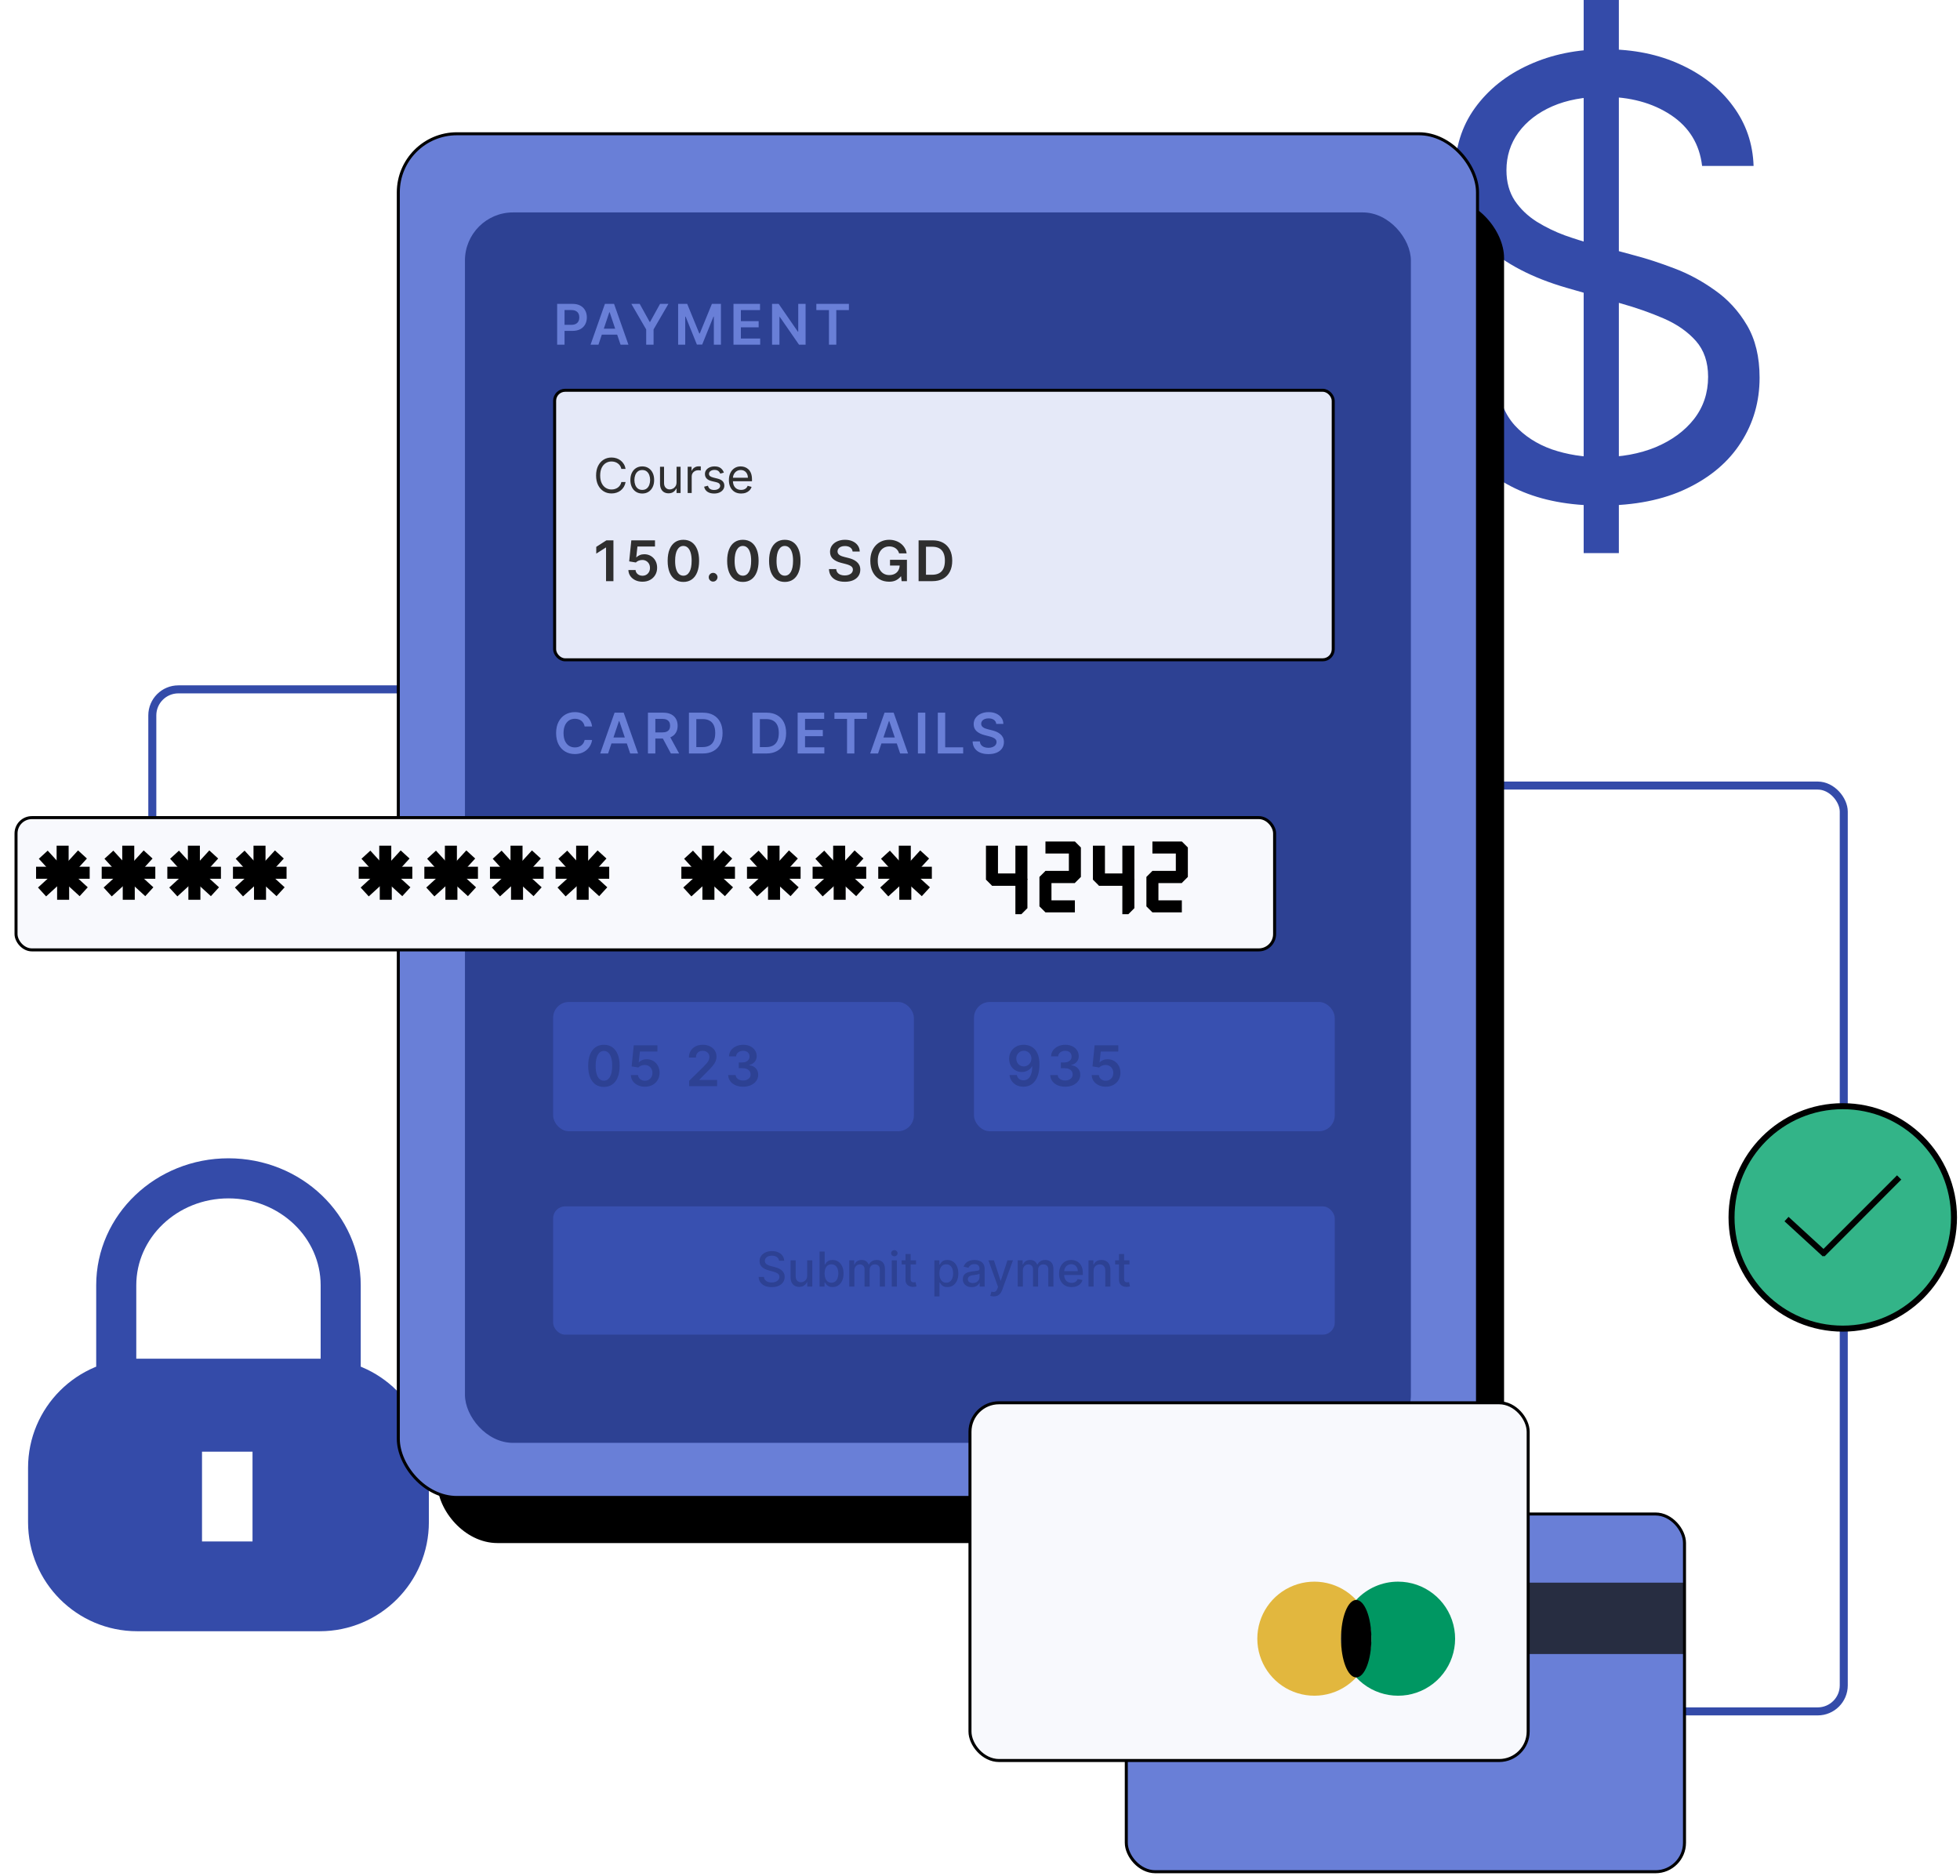 <svg width="489" height="468" viewBox="0 0 489 468" fill="none" xmlns="http://www.w3.org/2000/svg">
<rect x="312" y="196" width="148" height="231" rx="6.5" stroke="#344BA9" stroke-width="2" stroke-linejoin="round"/>
<rect x="38" y="172" width="68" height="45" rx="6.5" stroke="#344BA9" stroke-width="2" stroke-linejoin="round"/>
<path d="M395.111 138V0H403.889V138H395.111ZM424.656 41.4C424.014 35.938 421.409 31.697 416.841 28.678C412.274 25.659 406.672 24.15 400.035 24.15C395.182 24.15 390.936 24.941 387.297 26.522C383.693 28.103 380.874 30.277 378.84 33.044C376.842 35.812 375.843 38.956 375.843 42.478C375.843 45.425 376.539 47.959 377.93 50.079C379.357 52.163 381.177 53.906 383.39 55.308C385.602 56.673 387.921 57.806 390.348 58.704C392.774 59.566 395.004 60.267 397.038 60.806L408.171 63.825C411.025 64.58 414.201 65.622 417.698 66.952C421.23 68.281 424.602 70.096 427.814 72.396C431.061 74.66 433.737 77.571 435.842 81.129C437.947 84.687 439 89.053 439 94.228C439 100.194 437.448 105.584 434.343 110.4C431.275 115.216 426.779 119.043 420.856 121.882C414.968 124.721 407.814 126.141 399.393 126.141C391.543 126.141 384.745 124.865 379.001 122.313C373.292 119.762 368.796 116.204 365.513 111.64C362.266 107.076 360.428 101.775 360 95.737H373.702C374.059 99.906 375.45 103.356 377.877 106.087C380.339 108.783 383.443 110.795 387.19 112.125C390.972 113.419 395.04 114.066 399.393 114.066C404.46 114.066 409.009 113.239 413.041 111.586C417.073 109.897 420.267 107.561 422.622 104.578C424.977 101.559 426.154 98.037 426.154 94.013C426.154 90.347 425.138 87.364 423.104 85.064C421.07 82.764 418.394 80.895 415.075 79.458C411.757 78.02 408.171 76.763 404.317 75.684L390.829 71.803C382.266 69.323 375.486 65.784 370.491 61.184C365.495 56.584 362.997 50.564 362.997 43.125C362.997 36.944 364.657 31.553 367.975 26.953C371.329 22.317 375.825 18.723 381.463 16.172C387.136 13.584 393.47 12.291 400.463 12.291C407.528 12.291 413.808 13.566 419.304 16.118C424.799 18.634 429.152 22.084 432.363 26.468C435.61 30.852 437.323 35.83 437.501 41.4H424.656Z" fill="#344BA9"/>
<path fill-rule="evenodd" clip-rule="evenodd" d="M57 294C72.464 294 85 305.95 85 320.691V353H29V320.691C29 305.95 41.536 294 57 294V294Z" stroke="#344BA9" stroke-width="10"/>
<path fill-rule="evenodd" clip-rule="evenodd" d="M34.234 339C19.193 339 7 351.193 7 366.234V379.766C7 394.807 19.193 407 34.234 407H79.766C94.807 407 107 394.807 107 379.766V366.234C107 351.193 94.807 339 79.766 339H34.234ZM63 362.2H50.4V384.6H63V362.2Z" fill="#344BA9"/>
<rect x="109.117" y="49.367" width="266.133" height="335.634" rx="15" fill="black"/>
<rect x="99.375" y="33.375" width="269.25" height="340.25" rx="14.625" fill="#697FD7" stroke="black" stroke-width="0.75"/>
<rect x="116" y="53" width="236" height="307" rx="12" fill="#2D4193"/>
<path d="M139.004 86V75.818H142.822C143.605 75.818 144.261 75.964 144.791 76.256C145.325 76.547 145.728 76.948 145.999 77.459C146.274 77.966 146.412 78.543 146.412 79.189C146.412 79.842 146.274 80.422 145.999 80.929C145.724 81.436 145.318 81.835 144.781 82.127C144.244 82.415 143.583 82.56 142.798 82.56H140.267V81.043H142.549C143.006 81.043 143.381 80.964 143.673 80.805C143.964 80.646 144.18 80.427 144.319 80.148C144.461 79.87 144.533 79.55 144.533 79.189C144.533 78.828 144.461 78.51 144.319 78.234C144.18 77.959 143.963 77.746 143.668 77.593C143.376 77.437 143 77.359 142.539 77.359H140.849V86H139.004ZM149.307 86H147.338L150.923 75.818H153.2L156.789 86H154.82L152.101 77.906H152.021L149.307 86ZM149.371 82.008H154.741V83.489H149.371V82.008ZM157.515 75.818H159.598L162.089 80.322H162.188L164.679 75.818H166.762L163.058 82.202V86H161.219V82.202L157.515 75.818ZM169.188 75.818H171.446L174.468 83.196H174.588L177.61 75.818H179.867V86H178.098V79.005H178.003L175.189 85.97H173.867L171.053 78.99H170.958V86H169.188V75.818ZM182.996 86V75.818H189.618V77.364H184.84V80.129H189.275V81.675H184.84V84.454H189.658V86H182.996ZM200.987 75.818V86H199.346L194.549 79.065H194.464V86H192.62V75.818H194.27L199.063 82.758H199.153V75.818H200.987ZM203.669 77.364V75.818H211.793V77.364H208.646V86H206.816V77.364H203.669Z" fill="#697FD7"/>
<path d="M147.719 181.254H145.86C145.807 180.949 145.709 180.679 145.567 180.443C145.424 180.205 145.247 180.002 145.035 179.837C144.823 179.671 144.581 179.547 144.309 179.464C144.04 179.378 143.75 179.335 143.439 179.335C142.885 179.335 142.395 179.474 141.967 179.752C141.54 180.027 141.205 180.432 140.963 180.965C140.721 181.496 140.6 182.143 140.6 182.909C140.6 183.688 140.721 184.344 140.963 184.878C141.208 185.408 141.543 185.809 141.967 186.081C142.395 186.349 142.884 186.484 143.434 186.484C143.739 186.484 144.024 186.444 144.289 186.364C144.558 186.281 144.798 186.161 145.01 186.001C145.225 185.842 145.406 185.647 145.552 185.415C145.701 185.183 145.804 184.918 145.86 184.619L147.719 184.629C147.65 185.113 147.499 185.567 147.267 185.991C147.038 186.416 146.738 186.79 146.367 187.115C145.996 187.437 145.562 187.688 145.065 187.871C144.567 188.05 144.016 188.139 143.409 188.139C142.514 188.139 141.715 187.932 141.013 187.518C140.31 187.103 139.757 186.505 139.352 185.723C138.948 184.941 138.746 184.003 138.746 182.909C138.746 181.812 138.95 180.874 139.357 180.095C139.765 179.313 140.32 178.715 141.023 178.3C141.725 177.886 142.521 177.679 143.409 177.679C143.976 177.679 144.503 177.759 144.99 177.918C145.477 178.077 145.911 178.31 146.293 178.619C146.674 178.924 146.987 179.298 147.232 179.742C147.481 180.183 147.643 180.687 147.719 181.254ZM151.713 188H149.744L153.329 177.818H155.606L159.195 188H157.227L154.507 179.906H154.428L151.713 188ZM151.778 184.008H157.147V185.489H151.778V184.008ZM161.656 188V177.818H165.475C166.257 177.818 166.913 177.954 167.443 178.226C167.977 178.498 168.38 178.879 168.651 179.369C168.926 179.857 169.064 180.425 169.064 181.075C169.064 181.728 168.925 182.294 168.646 182.775C168.371 183.252 167.965 183.622 167.428 183.884C166.891 184.142 166.232 184.271 165.45 184.271H162.73V182.74H165.201C165.659 182.74 166.033 182.677 166.325 182.551C166.616 182.422 166.832 182.235 166.971 181.989C167.114 181.741 167.185 181.436 167.185 181.075C167.185 180.713 167.114 180.405 166.971 180.15C166.828 179.891 166.611 179.696 166.32 179.563C166.028 179.427 165.652 179.359 165.191 179.359H163.501V188H161.656ZM166.916 183.386L169.437 188H167.379L164.903 183.386H166.916ZM175.332 188H171.882V177.818H175.402C176.413 177.818 177.281 178.022 178.007 178.43C178.736 178.834 179.296 179.416 179.687 180.175C180.078 180.934 180.274 181.842 180.274 182.899C180.274 183.96 180.077 184.871 179.682 185.634C179.291 186.396 178.726 186.981 177.987 187.388C177.251 187.796 176.366 188 175.332 188ZM173.726 186.404H175.243C175.952 186.404 176.544 186.275 177.017 186.016C177.491 185.754 177.848 185.365 178.086 184.848C178.325 184.328 178.444 183.678 178.444 182.899C178.444 182.12 178.325 181.474 178.086 180.96C177.848 180.443 177.495 180.057 177.027 179.802C176.563 179.543 175.987 179.414 175.297 179.414H173.726V186.404ZM191.189 188H187.739V177.818H191.259C192.27 177.818 193.138 178.022 193.864 178.43C194.593 178.834 195.153 179.416 195.544 180.175C195.936 180.934 196.131 181.842 196.131 182.899C196.131 183.96 195.934 184.871 195.539 185.634C195.148 186.396 194.583 186.981 193.844 187.388C193.108 187.796 192.223 188 191.189 188ZM189.583 186.404H191.1C191.809 186.404 192.401 186.275 192.875 186.016C193.349 185.754 193.705 185.365 193.944 184.848C194.182 184.328 194.302 183.678 194.302 182.899C194.302 182.12 194.182 181.474 193.944 180.96C193.705 180.443 193.352 180.057 192.885 179.802C192.421 179.543 191.844 179.414 191.155 179.414H189.583V186.404ZM199.004 188V177.818H205.626V179.364H200.848V182.129H205.283V183.675H200.848V186.454H205.665V188H199.004ZM208.18 179.364V177.818H216.304V179.364H213.157V188H211.327V179.364H208.18ZM219.067 188H217.098L220.682 177.818H222.959L226.549 188H224.58L221.861 179.906H221.781L219.067 188ZM219.131 184.008H224.501V185.489H219.131V184.008ZM230.855 177.818V188H229.01V177.818H230.855ZM233.972 188V177.818H235.816V186.454H240.301V188H233.972ZM248.555 180.617C248.509 180.183 248.313 179.845 247.968 179.603C247.627 179.361 247.183 179.24 246.636 179.24C246.251 179.24 245.922 179.298 245.647 179.414C245.371 179.53 245.161 179.687 245.015 179.886C244.869 180.085 244.795 180.312 244.791 180.567C244.791 180.78 244.839 180.964 244.936 181.119C245.035 181.275 245.169 181.408 245.338 181.517C245.507 181.623 245.695 181.713 245.9 181.786C246.106 181.858 246.313 181.92 246.522 181.969L247.476 182.208C247.861 182.298 248.23 182.419 248.585 182.571C248.943 182.723 249.263 182.916 249.544 183.148C249.829 183.38 250.055 183.66 250.22 183.988C250.386 184.316 250.469 184.701 250.469 185.141C250.469 185.738 250.317 186.263 250.012 186.717C249.707 187.168 249.266 187.521 248.689 187.776C248.116 188.028 247.421 188.154 246.606 188.154C245.814 188.154 245.126 188.031 244.543 187.786C243.963 187.541 243.509 187.183 243.181 186.712C242.856 186.242 242.68 185.668 242.654 184.992H244.468C244.495 185.347 244.604 185.642 244.796 185.877C244.989 186.112 245.239 186.288 245.547 186.404C245.859 186.52 246.207 186.578 246.591 186.578C246.992 186.578 247.343 186.518 247.645 186.399C247.95 186.277 248.189 186.107 248.361 185.892C248.533 185.673 248.621 185.418 248.625 185.126C248.621 184.861 248.543 184.643 248.391 184.47C248.238 184.295 248.025 184.149 247.75 184.033C247.478 183.913 247.16 183.807 246.795 183.714L245.637 183.416C244.798 183.201 244.135 182.874 243.648 182.437C243.164 181.996 242.922 181.411 242.922 180.682C242.922 180.082 243.085 179.557 243.409 179.106C243.737 178.655 244.183 178.305 244.747 178.057C245.31 177.805 245.948 177.679 246.661 177.679C247.383 177.679 248.016 177.805 248.56 178.057C249.107 178.305 249.536 178.652 249.848 179.096C250.159 179.537 250.32 180.044 250.33 180.617H248.555Z" fill="#697FD7"/>
<rect x="138.375" y="97.375" width="194.25" height="67.25" rx="2.625" fill="#E5E9F8"/>
<path d="M156.08 117H155.023C154.96 116.696 154.851 116.429 154.695 116.199C154.541 115.969 154.354 115.776 154.132 115.619C153.913 115.46 153.67 115.341 153.403 115.261C153.136 115.182 152.858 115.142 152.568 115.142C152.04 115.142 151.561 115.276 151.132 115.543C150.706 115.81 150.366 116.203 150.114 116.723C149.864 117.243 149.739 117.881 149.739 118.636C149.739 119.392 149.864 120.03 150.114 120.55C150.366 121.07 150.706 121.463 151.132 121.73C151.561 121.997 152.04 122.131 152.568 122.131C152.858 122.131 153.136 122.091 153.403 122.011C153.67 121.932 153.913 121.814 154.132 121.658C154.354 121.499 154.541 121.304 154.695 121.074C154.851 120.841 154.96 120.574 155.023 120.273H156.08C156 120.719 155.855 121.118 155.645 121.47C155.435 121.822 155.173 122.122 154.861 122.369C154.548 122.614 154.197 122.8 153.808 122.928C153.422 123.055 153.009 123.119 152.568 123.119C151.824 123.119 151.162 122.937 150.582 122.574C150.003 122.21 149.547 121.693 149.214 121.023C148.882 120.352 148.716 119.557 148.716 118.636C148.716 117.716 148.882 116.92 149.214 116.25C149.547 115.58 150.003 115.062 150.582 114.699C151.162 114.335 151.824 114.153 152.568 114.153C153.009 114.153 153.422 114.217 153.808 114.345C154.197 114.473 154.548 114.661 154.861 114.908C155.173 115.152 155.435 115.45 155.645 115.803C155.855 116.152 156 116.551 156.08 117ZM160.238 123.136C159.647 123.136 159.129 122.996 158.683 122.714C158.239 122.433 157.893 122.04 157.643 121.534C157.396 121.028 157.272 120.437 157.272 119.761C157.272 119.08 157.396 118.484 157.643 117.976C157.893 117.467 158.239 117.072 158.683 116.791C159.129 116.51 159.647 116.369 160.238 116.369C160.829 116.369 161.346 116.51 161.789 116.791C162.235 117.072 162.582 117.467 162.829 117.976C163.079 118.484 163.204 119.08 163.204 119.761C163.204 120.437 163.079 121.028 162.829 121.534C162.582 122.04 162.235 122.433 161.789 122.714C161.346 122.996 160.829 123.136 160.238 123.136ZM160.238 122.233C160.687 122.233 161.056 122.118 161.346 121.888C161.636 121.658 161.85 121.355 161.989 120.98C162.129 120.605 162.198 120.199 162.198 119.761C162.198 119.324 162.129 118.916 161.989 118.538C161.85 118.161 161.636 117.855 161.346 117.622C161.056 117.389 160.687 117.273 160.238 117.273C159.789 117.273 159.42 117.389 159.13 117.622C158.84 117.855 158.626 118.161 158.487 118.538C158.347 118.916 158.278 119.324 158.278 119.761C158.278 120.199 158.347 120.605 158.487 120.98C158.626 121.355 158.84 121.658 159.13 121.888C159.42 122.118 159.789 122.233 160.238 122.233ZM168.792 120.324V116.455H169.798V123H168.792V121.892H168.724C168.57 122.224 168.332 122.507 168.008 122.74C167.684 122.97 167.275 123.085 166.781 123.085C166.372 123.085 166.008 122.996 165.69 122.817C165.372 122.635 165.122 122.362 164.94 121.999C164.758 121.632 164.667 121.17 164.667 120.614V116.455H165.673V120.545C165.673 121.023 165.806 121.403 166.073 121.687C166.343 121.972 166.687 122.114 167.105 122.114C167.355 122.114 167.609 122.05 167.867 121.922C168.129 121.794 168.347 121.598 168.524 121.334C168.703 121.07 168.792 120.733 168.792 120.324ZM171.568 123V116.455H172.539V117.443H172.608C172.727 117.119 172.943 116.857 173.255 116.655C173.568 116.453 173.92 116.352 174.312 116.352C174.386 116.352 174.478 116.354 174.589 116.357C174.7 116.359 174.784 116.364 174.84 116.369V117.392C174.806 117.384 174.728 117.371 174.606 117.354C174.487 117.334 174.36 117.324 174.227 117.324C173.909 117.324 173.625 117.391 173.375 117.524C173.127 117.655 172.931 117.837 172.786 118.07C172.644 118.3 172.573 118.562 172.573 118.858V123H171.568ZM180.597 117.92L179.694 118.176C179.637 118.026 179.553 117.879 179.442 117.737C179.334 117.592 179.186 117.473 178.999 117.379C178.811 117.286 178.571 117.239 178.279 117.239C177.878 117.239 177.544 117.331 177.277 117.516C177.013 117.697 176.881 117.929 176.881 118.21C176.881 118.46 176.972 118.658 177.154 118.803C177.336 118.947 177.62 119.068 178.006 119.165L178.978 119.403C179.563 119.545 179.999 119.763 180.286 120.055C180.573 120.345 180.716 120.719 180.716 121.176C180.716 121.551 180.608 121.886 180.392 122.182C180.179 122.477 179.881 122.71 179.498 122.881C179.114 123.051 178.668 123.136 178.159 123.136C177.492 123.136 176.939 122.991 176.502 122.702C176.064 122.412 175.787 121.989 175.671 121.432L176.625 121.193C176.716 121.545 176.888 121.81 177.141 121.986C177.397 122.162 177.73 122.25 178.142 122.25C178.611 122.25 178.983 122.151 179.259 121.952C179.537 121.75 179.676 121.509 179.676 121.227C179.676 121 179.597 120.81 179.438 120.656C179.279 120.5 179.034 120.384 178.705 120.307L177.614 120.051C177.015 119.909 176.574 119.689 176.293 119.391C176.015 119.089 175.875 118.713 175.875 118.261C175.875 117.892 175.979 117.565 176.186 117.281C176.397 116.997 176.682 116.774 177.043 116.612C177.407 116.45 177.819 116.369 178.279 116.369C178.926 116.369 179.435 116.511 179.804 116.795C180.176 117.08 180.441 117.455 180.597 117.92ZM184.902 123.136C184.272 123.136 183.728 122.997 183.27 122.719C182.816 122.437 182.465 122.045 182.218 121.543C181.973 121.037 181.851 120.449 181.851 119.778C181.851 119.108 181.973 118.517 182.218 118.006C182.465 117.491 182.809 117.091 183.249 116.804C183.692 116.514 184.209 116.369 184.8 116.369C185.141 116.369 185.478 116.426 185.81 116.54C186.142 116.653 186.445 116.838 186.718 117.094C186.991 117.347 187.208 117.682 187.37 118.099C187.532 118.517 187.613 119.031 187.613 119.642V120.068H182.567V119.199H186.59C186.59 118.83 186.516 118.5 186.368 118.21C186.223 117.92 186.016 117.692 185.746 117.524C185.479 117.357 185.164 117.273 184.8 117.273C184.4 117.273 184.053 117.372 183.76 117.571C183.471 117.767 183.248 118.023 183.091 118.338C182.935 118.653 182.857 118.991 182.857 119.352V119.932C182.857 120.426 182.942 120.845 183.113 121.189C183.286 121.53 183.526 121.79 183.833 121.969C184.14 122.145 184.496 122.233 184.902 122.233C185.167 122.233 185.405 122.196 185.618 122.122C185.834 122.045 186.02 121.932 186.177 121.781C186.333 121.628 186.454 121.437 186.539 121.21L187.51 121.483C187.408 121.812 187.236 122.102 186.995 122.352C186.753 122.599 186.455 122.793 186.1 122.932C185.745 123.068 185.346 123.136 184.902 123.136Z" fill="#2E2E2E"/>
<path d="M153.046 134.818V145H151.202V136.613H151.142L148.761 138.134V136.444L151.291 134.818H153.046ZM160.291 145.139C159.628 145.139 159.035 145.015 158.511 144.766C157.988 144.514 157.572 144.17 157.263 143.732C156.959 143.295 156.796 142.794 156.776 142.231H158.566C158.599 142.648 158.78 142.99 159.108 143.255C159.436 143.517 159.83 143.648 160.291 143.648C160.652 143.648 160.974 143.565 161.256 143.399C161.537 143.233 161.759 143.003 161.922 142.708C162.084 142.413 162.164 142.077 162.16 141.699C162.164 141.314 162.083 140.973 161.917 140.675C161.751 140.376 161.524 140.143 161.236 139.974C160.947 139.801 160.616 139.715 160.241 139.715C159.937 139.712 159.637 139.768 159.342 139.884C159.047 140 158.813 140.153 158.641 140.342L156.975 140.068L157.507 134.818H163.413V136.359H159.033L158.74 139.059H158.8C158.989 138.837 159.255 138.653 159.6 138.507C159.945 138.358 160.323 138.283 160.734 138.283C161.35 138.283 161.9 138.429 162.384 138.721C162.868 139.009 163.249 139.407 163.528 139.914C163.806 140.421 163.945 141.001 163.945 141.654C163.945 142.327 163.79 142.927 163.478 143.454C163.17 143.978 162.741 144.39 162.19 144.692C161.643 144.99 161.01 145.139 160.291 145.139ZM170.494 145.194C169.676 145.194 168.973 144.987 168.386 144.572C167.803 144.155 167.354 143.553 167.039 142.768C166.727 141.979 166.572 141.029 166.572 139.919C166.575 138.809 166.732 137.864 167.044 137.085C167.359 136.303 167.808 135.706 168.391 135.295C168.978 134.884 169.679 134.679 170.494 134.679C171.31 134.679 172.011 134.884 172.597 135.295C173.184 135.706 173.633 136.303 173.945 137.085C174.259 137.867 174.417 138.812 174.417 139.919C174.417 141.033 174.259 141.984 173.945 142.773C173.633 143.558 173.184 144.158 172.597 144.572C172.014 144.987 171.313 145.194 170.494 145.194ZM170.494 143.638C171.131 143.638 171.633 143.325 172.001 142.698C172.372 142.068 172.557 141.142 172.557 139.919C172.557 139.11 172.473 138.431 172.304 137.881C172.135 137.33 171.896 136.916 171.588 136.638C171.28 136.356 170.915 136.215 170.494 136.215C169.861 136.215 169.361 136.53 168.993 137.16C168.625 137.786 168.439 138.706 168.436 139.919C168.433 140.731 168.514 141.414 168.68 141.967C168.849 142.521 169.087 142.938 169.396 143.22C169.704 143.499 170.07 143.638 170.494 143.638ZM177.921 145.109C177.619 145.109 177.361 145.003 177.145 144.791C176.93 144.579 176.824 144.321 176.827 144.016C176.824 143.717 176.93 143.462 177.145 143.25C177.361 143.038 177.619 142.932 177.921 142.932C178.212 142.932 178.466 143.038 178.681 143.25C178.9 143.462 179.011 143.717 179.014 144.016C179.011 144.218 178.958 144.402 178.855 144.567C178.756 144.733 178.623 144.866 178.458 144.965C178.295 145.061 178.116 145.109 177.921 145.109ZM185.34 145.194C184.521 145.194 183.818 144.987 183.232 144.572C182.648 144.155 182.199 143.553 181.884 142.768C181.573 141.979 181.417 141.029 181.417 139.919C181.42 138.809 181.578 137.864 181.889 137.085C182.204 136.303 182.653 135.706 183.237 135.295C183.823 134.884 184.524 134.679 185.34 134.679C186.155 134.679 186.856 134.884 187.443 135.295C188.029 135.706 188.478 136.303 188.79 137.085C189.105 137.867 189.262 138.812 189.262 139.919C189.262 141.033 189.105 141.984 188.79 142.773C188.478 143.558 188.029 144.158 187.443 144.572C186.859 144.987 186.158 145.194 185.34 145.194ZM185.34 143.638C185.976 143.638 186.478 143.325 186.846 142.698C187.217 142.068 187.403 141.142 187.403 139.919C187.403 139.11 187.318 138.431 187.149 137.881C186.98 137.33 186.742 136.916 186.433 136.638C186.125 136.356 185.761 136.215 185.34 136.215C184.707 136.215 184.206 136.53 183.838 137.16C183.47 137.786 183.285 138.706 183.281 139.919C183.278 140.731 183.359 141.414 183.525 141.967C183.694 142.521 183.933 142.938 184.241 143.22C184.549 143.499 184.915 143.638 185.34 143.638ZM195.798 145.194C194.979 145.194 194.276 144.987 193.69 144.572C193.106 144.155 192.657 143.553 192.342 142.768C192.031 141.979 191.875 141.029 191.875 139.919C191.878 138.809 192.036 137.864 192.347 137.085C192.662 136.303 193.111 135.706 193.695 135.295C194.281 134.884 194.982 134.679 195.798 134.679C196.613 134.679 197.314 134.884 197.901 135.295C198.487 135.706 198.936 136.303 199.248 137.085C199.563 137.867 199.72 138.812 199.72 139.919C199.72 141.033 199.563 141.984 199.248 142.773C198.936 143.558 198.487 144.158 197.901 144.572C197.317 144.987 196.616 145.194 195.798 145.194ZM195.798 143.638C196.434 143.638 196.936 143.325 197.304 142.698C197.675 142.068 197.861 141.142 197.861 139.919C197.861 139.11 197.776 138.431 197.607 137.881C197.438 137.33 197.2 136.916 196.891 136.638C196.583 136.356 196.219 136.215 195.798 136.215C195.165 136.215 194.664 136.53 194.296 137.16C193.928 137.786 193.743 138.706 193.739 139.919C193.736 140.731 193.817 141.414 193.983 141.967C194.152 142.521 194.391 142.938 194.699 143.22C195.007 143.499 195.373 143.638 195.798 143.638ZM212.717 137.617C212.671 137.183 212.476 136.845 212.131 136.603C211.789 136.361 211.345 136.24 210.798 136.24C210.414 136.24 210.084 136.298 209.809 136.414C209.534 136.53 209.324 136.687 209.178 136.886C209.032 137.085 208.957 137.312 208.954 137.567C208.954 137.78 209.002 137.964 209.098 138.119C209.198 138.275 209.332 138.408 209.501 138.517C209.67 138.623 209.857 138.713 210.063 138.786C210.268 138.858 210.475 138.92 210.684 138.969L211.639 139.208C212.023 139.298 212.393 139.419 212.747 139.571C213.105 139.723 213.425 139.916 213.707 140.148C213.992 140.38 214.217 140.66 214.383 140.988C214.549 141.316 214.632 141.701 214.632 142.141C214.632 142.738 214.479 143.263 214.174 143.717C213.869 144.168 213.428 144.521 212.852 144.776C212.278 145.028 211.584 145.154 210.769 145.154C209.976 145.154 209.289 145.031 208.705 144.786C208.125 144.541 207.671 144.183 207.343 143.712C207.018 143.242 206.843 142.668 206.816 141.992H208.631C208.657 142.347 208.767 142.642 208.959 142.877C209.151 143.112 209.401 143.288 209.71 143.404C210.021 143.52 210.369 143.578 210.754 143.578C211.155 143.578 211.506 143.518 211.808 143.399C212.113 143.277 212.351 143.107 212.524 142.892C212.696 142.673 212.784 142.418 212.787 142.126C212.784 141.861 212.706 141.643 212.553 141.47C212.401 141.295 212.187 141.149 211.912 141.033C211.64 140.913 211.322 140.807 210.958 140.714L209.799 140.416C208.961 140.201 208.298 139.874 207.811 139.437C207.327 138.996 207.085 138.411 207.085 137.682C207.085 137.082 207.247 136.557 207.572 136.106C207.9 135.655 208.346 135.305 208.909 135.057C209.473 134.805 210.111 134.679 210.823 134.679C211.546 134.679 212.179 134.805 212.722 135.057C213.269 135.305 213.699 135.652 214.01 136.096C214.322 136.537 214.482 137.044 214.492 137.617H212.717ZM221.855 145.139C220.921 145.139 220.099 144.929 219.39 144.508C218.684 144.084 218.132 143.482 217.734 142.703C217.336 141.921 217.137 140.993 217.137 139.919C217.137 139.097 217.257 138.363 217.495 137.717C217.734 137.07 218.067 136.522 218.495 136.071C218.922 135.617 219.421 135.272 219.991 135.037C220.561 134.798 221.179 134.679 221.845 134.679C222.409 134.679 222.936 134.762 223.426 134.928C223.92 135.09 224.361 135.322 224.749 135.624C225.137 135.925 225.455 136.283 225.703 136.697C225.955 137.112 226.119 137.569 226.196 138.07H224.316C224.24 137.801 224.127 137.559 223.978 137.344C223.829 137.128 223.649 136.946 223.436 136.797C223.224 136.644 222.986 136.53 222.72 136.454C222.459 136.374 222.175 136.335 221.87 136.335C221.32 136.335 220.828 136.472 220.394 136.747C219.96 137.022 219.617 137.427 219.365 137.96C219.116 138.491 218.992 139.137 218.992 139.899C218.992 140.668 219.113 141.319 219.355 141.853C219.6 142.387 219.938 142.793 220.369 143.071C220.8 143.346 221.299 143.484 221.865 143.484C222.396 143.484 222.855 143.379 223.242 143.17C223.63 142.962 223.929 142.672 224.137 142.3C224.349 141.929 224.456 141.502 224.456 141.018L224.784 141.112H222.049V139.67H226.27V145H224.948L224.814 143.807H224.759C224.401 144.234 223.988 144.564 223.521 144.796C223.054 145.025 222.498 145.139 221.855 145.139ZM232.63 145H229.18V134.818H232.7C233.711 134.818 234.579 135.022 235.305 135.43C236.034 135.834 236.594 136.416 236.985 137.175C237.376 137.934 237.572 138.842 237.572 139.899C237.572 140.96 237.375 141.871 236.98 142.634C236.589 143.396 236.024 143.981 235.285 144.388C234.549 144.796 233.664 145 232.63 145ZM231.024 143.404H232.541C233.25 143.404 233.842 143.275 234.316 143.016C234.79 142.754 235.146 142.365 235.385 141.848C235.623 141.328 235.742 140.678 235.742 139.899C235.742 139.12 235.623 138.474 235.385 137.96C235.146 137.443 234.793 137.057 234.326 136.802C233.862 136.543 233.285 136.414 232.595 136.414H231.024V143.404Z" fill="#2E2E2E"/>
<rect x="138.375" y="97.375" width="194.25" height="67.25" rx="2.625" stroke="black" stroke-width="0.75"/>
<g opacity="0.5">
<rect x="138" y="301" width="195" height="32" rx="3" fill="#445FCD"/>
<path d="M194.373 314.565C194.328 314.162 194.14 313.849 193.811 313.628C193.481 313.403 193.066 313.291 192.566 313.291C192.208 313.291 191.899 313.348 191.637 313.462C191.376 313.572 191.173 313.726 191.028 313.922C190.886 314.115 190.815 314.335 190.815 314.582C190.815 314.79 190.863 314.969 190.96 315.119C191.059 315.27 191.188 315.396 191.347 315.499C191.509 315.598 191.683 315.682 191.867 315.75C192.052 315.815 192.23 315.869 192.4 315.912L193.252 316.134C193.531 316.202 193.816 316.294 194.109 316.411C194.401 316.527 194.673 316.68 194.923 316.871C195.173 317.061 195.374 317.297 195.528 317.578C195.684 317.859 195.762 318.196 195.762 318.588C195.762 319.082 195.634 319.521 195.379 319.905C195.126 320.288 194.758 320.591 194.275 320.812C193.795 321.034 193.214 321.145 192.532 321.145C191.879 321.145 191.313 321.041 190.836 320.834C190.359 320.626 189.985 320.332 189.715 319.952C189.445 319.568 189.296 319.114 189.268 318.588H190.589C190.615 318.903 190.717 319.166 190.896 319.376C191.078 319.584 191.309 319.739 191.59 319.841C191.874 319.94 192.186 319.99 192.524 319.99C192.896 319.99 193.227 319.932 193.517 319.815C193.809 319.696 194.039 319.531 194.207 319.321C194.374 319.108 194.458 318.859 194.458 318.575C194.458 318.317 194.384 318.105 194.237 317.94C194.092 317.776 193.894 317.639 193.644 317.531C193.397 317.423 193.117 317.328 192.805 317.246L191.774 316.964C191.075 316.774 190.521 316.494 190.112 316.125C189.705 315.756 189.502 315.267 189.502 314.659C189.502 314.156 189.639 313.717 189.911 313.342C190.184 312.967 190.553 312.676 191.019 312.469C191.485 312.259 192.011 312.153 192.596 312.153C193.187 312.153 193.708 312.257 194.16 312.464C194.615 312.672 194.972 312.957 195.234 313.321C195.495 313.682 195.632 314.097 195.643 314.565H194.373ZM201.38 318.286V314.455H202.658V321H201.405V319.866H201.337C201.187 320.216 200.945 320.507 200.613 320.74C200.283 320.97 199.873 321.085 199.381 321.085C198.961 321.085 198.589 320.993 198.265 320.808C197.944 320.621 197.691 320.344 197.506 319.977C197.324 319.611 197.233 319.158 197.233 318.618V314.455H198.508V318.464C198.508 318.911 198.631 319.266 198.878 319.53C199.126 319.794 199.447 319.926 199.841 319.926C200.08 319.926 200.317 319.866 200.553 319.747C200.792 319.628 200.989 319.447 201.145 319.206C201.305 318.964 201.383 318.658 201.38 318.286ZM204.472 321V312.273H205.747V315.516H205.823C205.897 315.379 206.004 315.222 206.143 315.043C206.282 314.864 206.475 314.707 206.722 314.574C206.97 314.438 207.296 314.369 207.703 314.369C208.231 314.369 208.703 314.503 209.117 314.77C209.532 315.037 209.857 315.422 210.093 315.925C210.332 316.428 210.451 317.033 210.451 317.74C210.451 318.447 210.333 319.054 210.097 319.56C209.862 320.062 209.538 320.45 209.126 320.723C208.714 320.993 208.244 321.128 207.715 321.128C207.318 321.128 206.992 321.061 206.74 320.928C206.49 320.794 206.294 320.638 206.151 320.459C206.009 320.28 205.9 320.121 205.823 319.982H205.717V321H204.472ZM205.721 317.727C205.721 318.187 205.788 318.591 205.921 318.938C206.055 319.284 206.248 319.555 206.501 319.751C206.754 319.945 207.063 320.041 207.43 320.041C207.811 320.041 208.129 319.94 208.384 319.739C208.64 319.534 208.833 319.257 208.964 318.908C209.097 318.558 209.164 318.165 209.164 317.727C209.164 317.295 209.099 316.908 208.968 316.564C208.84 316.22 208.647 315.949 208.389 315.75C208.133 315.551 207.813 315.452 207.43 315.452C207.061 315.452 206.748 315.547 206.492 315.737C206.24 315.928 206.048 316.193 205.917 316.534C205.786 316.875 205.721 317.273 205.721 317.727ZM211.882 321V314.455H213.105V315.52H213.186C213.322 315.159 213.545 314.878 213.855 314.676C214.165 314.472 214.535 314.369 214.967 314.369C215.405 314.369 215.771 314.472 216.067 314.676C216.365 314.881 216.585 315.162 216.727 315.52H216.795C216.952 315.17 217.2 314.892 217.541 314.685C217.882 314.474 218.288 314.369 218.76 314.369C219.354 314.369 219.838 314.555 220.213 314.928C220.591 315.3 220.78 315.861 220.78 316.611V321H219.506V316.73C219.506 316.287 219.385 315.966 219.143 315.767C218.902 315.568 218.613 315.469 218.278 315.469C217.863 315.469 217.541 315.597 217.311 315.852C217.081 316.105 216.966 316.43 216.966 316.828V321H215.696V316.649C215.696 316.294 215.585 316.009 215.363 315.793C215.142 315.577 214.854 315.469 214.498 315.469C214.257 315.469 214.034 315.533 213.829 315.661C213.628 315.786 213.464 315.96 213.339 316.185C213.217 316.409 213.156 316.669 213.156 316.964V321H211.882ZM222.487 321V314.455H223.762V321H222.487ZM223.131 313.445C222.909 313.445 222.719 313.371 222.56 313.223C222.404 313.072 222.325 312.893 222.325 312.686C222.325 312.476 222.404 312.297 222.56 312.149C222.719 311.999 222.909 311.923 223.131 311.923C223.352 311.923 223.541 311.999 223.698 312.149C223.857 312.297 223.936 312.476 223.936 312.686C223.936 312.893 223.857 313.072 223.698 313.223C223.541 313.371 223.352 313.445 223.131 313.445ZM228.531 314.455V315.477H224.956V314.455H228.531ZM225.915 312.886H227.189V319.078C227.189 319.325 227.226 319.511 227.3 319.636C227.373 319.759 227.469 319.842 227.585 319.888C227.704 319.93 227.834 319.952 227.973 319.952C228.075 319.952 228.165 319.945 228.241 319.93C228.318 319.916 228.378 319.905 228.42 319.896L228.65 320.949C228.577 320.977 228.471 321.006 228.335 321.034C228.199 321.065 228.028 321.082 227.824 321.085C227.488 321.091 227.176 321.031 226.886 320.906C226.596 320.781 226.362 320.588 226.183 320.327C226.004 320.065 225.915 319.737 225.915 319.342V312.886ZM233.116 323.455V314.455H234.361V315.516H234.467C234.541 315.379 234.648 315.222 234.787 315.043C234.926 314.864 235.119 314.707 235.366 314.574C235.613 314.438 235.94 314.369 236.346 314.369C236.875 314.369 237.346 314.503 237.761 314.77C238.176 315.037 238.501 315.422 238.737 315.925C238.976 316.428 239.095 317.033 239.095 317.74C239.095 318.447 238.977 319.054 238.741 319.56C238.506 320.062 238.182 320.45 237.77 320.723C237.358 320.993 236.888 321.128 236.359 321.128C235.961 321.128 235.636 321.061 235.383 320.928C235.133 320.794 234.937 320.638 234.795 320.459C234.653 320.28 234.544 320.121 234.467 319.982H234.39V323.455H233.116ZM234.365 317.727C234.365 318.187 234.432 318.591 234.565 318.938C234.699 319.284 234.892 319.555 235.145 319.751C235.398 319.945 235.707 320.041 236.074 320.041C236.454 320.041 236.773 319.94 237.028 319.739C237.284 319.534 237.477 319.257 237.608 318.908C237.741 318.558 237.808 318.165 237.808 317.727C237.808 317.295 237.743 316.908 237.612 316.564C237.484 316.22 237.291 315.949 237.032 315.75C236.777 315.551 236.457 315.452 236.074 315.452C235.704 315.452 235.392 315.547 235.136 315.737C234.883 315.928 234.692 316.193 234.561 316.534C234.43 316.875 234.365 317.273 234.365 317.727ZM242.427 321.145C242.013 321.145 241.638 321.068 241.302 320.915C240.967 320.759 240.702 320.533 240.506 320.237C240.312 319.942 240.216 319.58 240.216 319.151C240.216 318.781 240.287 318.477 240.429 318.239C240.571 318 240.763 317.811 241.004 317.672C241.246 317.533 241.515 317.428 241.814 317.357C242.112 317.286 242.416 317.232 242.726 317.195C243.118 317.149 243.436 317.112 243.68 317.084C243.925 317.053 244.102 317.003 244.213 316.935C244.324 316.866 244.379 316.756 244.379 316.602V316.572C244.379 316.2 244.274 315.912 244.064 315.707C243.856 315.503 243.547 315.401 243.135 315.401C242.706 315.401 242.368 315.496 242.121 315.686C241.876 315.874 241.707 316.082 241.613 316.312L240.416 316.04C240.558 315.642 240.765 315.321 241.038 315.077C241.314 314.83 241.631 314.651 241.988 314.54C242.346 314.426 242.723 314.369 243.118 314.369C243.379 314.369 243.656 314.401 243.949 314.463C244.244 314.523 244.52 314.634 244.775 314.795C245.034 314.957 245.246 315.189 245.41 315.49C245.575 315.788 245.657 316.176 245.657 316.653V321H244.413V320.105H244.362C244.28 320.27 244.156 320.432 243.991 320.591C243.827 320.75 243.615 320.882 243.356 320.987C243.098 321.092 242.788 321.145 242.427 321.145ZM242.704 320.122C243.057 320.122 243.358 320.053 243.608 319.913C243.861 319.774 244.052 319.592 244.183 319.368C244.317 319.141 244.383 318.898 244.383 318.639V317.795C244.338 317.841 244.25 317.884 244.119 317.923C243.991 317.96 243.845 317.993 243.68 318.021C243.515 318.047 243.355 318.071 243.199 318.094C243.042 318.114 242.912 318.131 242.807 318.145C242.559 318.176 242.334 318.229 242.129 318.303C241.927 318.376 241.765 318.483 241.643 318.622C241.524 318.759 241.464 318.94 241.464 319.168C241.464 319.483 241.581 319.722 241.814 319.884C242.047 320.043 242.344 320.122 242.704 320.122ZM247.926 323.455C247.735 323.455 247.562 323.439 247.406 323.408C247.249 323.379 247.133 323.348 247.056 323.314L247.363 322.27C247.596 322.332 247.803 322.359 247.985 322.351C248.167 322.342 248.328 322.274 248.467 322.146C248.609 322.018 248.734 321.81 248.842 321.52L248.999 321.085L246.605 314.455H247.968L249.626 319.534H249.694L251.352 314.455H252.72L250.022 321.874C249.897 322.214 249.738 322.503 249.545 322.739C249.352 322.977 249.122 323.156 248.855 323.276C248.588 323.395 248.278 323.455 247.926 323.455ZM253.917 321V314.455H255.14V315.52H255.221C255.357 315.159 255.58 314.878 255.89 314.676C256.2 314.472 256.57 314.369 257.002 314.369C257.44 314.369 257.806 314.472 258.102 314.676C258.4 314.881 258.62 315.162 258.762 315.52H258.83C258.987 315.17 259.235 314.892 259.576 314.685C259.917 314.474 260.323 314.369 260.795 314.369C261.389 314.369 261.873 314.555 262.248 314.928C262.626 315.3 262.815 315.861 262.815 316.611V321H261.541V316.73C261.541 316.287 261.42 315.966 261.178 315.767C260.937 315.568 260.649 315.469 260.313 315.469C259.899 315.469 259.576 315.597 259.346 315.852C259.116 316.105 259.001 316.43 259.001 316.828V321H257.731V316.649C257.731 316.294 257.62 316.009 257.399 315.793C257.177 315.577 256.889 315.469 256.534 315.469C256.292 315.469 256.069 315.533 255.865 315.661C255.663 315.786 255.499 315.96 255.374 316.185C255.252 316.409 255.191 316.669 255.191 316.964V321H253.917ZM267.344 321.132C266.699 321.132 266.143 320.994 265.677 320.719C265.214 320.44 264.856 320.05 264.604 319.547C264.354 319.041 264.229 318.449 264.229 317.77C264.229 317.099 264.354 316.509 264.604 315.997C264.856 315.486 265.209 315.087 265.66 314.8C266.115 314.513 266.646 314.369 267.254 314.369C267.623 314.369 267.981 314.43 268.328 314.553C268.675 314.675 268.986 314.866 269.261 315.128C269.537 315.389 269.754 315.729 269.913 316.146C270.072 316.561 270.152 317.065 270.152 317.659V318.111H264.949V317.156H268.903C268.903 316.821 268.835 316.524 268.699 316.266C268.562 316.004 268.371 315.798 268.123 315.648C267.879 315.497 267.592 315.422 267.263 315.422C266.905 315.422 266.592 315.51 266.325 315.686C266.061 315.859 265.856 316.087 265.711 316.368C265.569 316.646 265.498 316.949 265.498 317.276V318.021C265.498 318.459 265.575 318.831 265.729 319.138C265.885 319.445 266.102 319.679 266.381 319.841C266.659 320 266.984 320.08 267.356 320.08C267.598 320.08 267.818 320.045 268.017 319.977C268.216 319.906 268.388 319.801 268.532 319.662C268.677 319.523 268.788 319.351 268.865 319.146L270.071 319.364C269.974 319.719 269.801 320.03 269.551 320.297C269.304 320.561 268.993 320.767 268.618 320.915C268.246 321.06 267.821 321.132 267.344 321.132ZM272.84 317.114V321H271.566V314.455H272.789V315.52H272.869C273.02 315.173 273.256 314.895 273.577 314.685C273.901 314.474 274.308 314.369 274.8 314.369C275.246 314.369 275.637 314.463 275.972 314.651C276.307 314.835 276.567 315.111 276.752 315.477C276.936 315.844 277.029 316.297 277.029 316.837V321H275.754V316.99C275.754 316.516 275.631 316.145 275.384 315.878C275.137 315.608 274.797 315.473 274.365 315.473C274.07 315.473 273.807 315.537 273.577 315.665C273.35 315.793 273.169 315.98 273.036 316.227C272.905 316.472 272.84 316.767 272.84 317.114ZM281.793 314.455V315.477H278.218V314.455H281.793ZM279.176 312.886H280.45V319.078C280.45 319.325 280.487 319.511 280.561 319.636C280.635 319.759 280.73 319.842 280.847 319.888C280.966 319.93 281.095 319.952 281.235 319.952C281.337 319.952 281.426 319.945 281.503 319.93C281.58 319.916 281.639 319.905 281.682 319.896L281.912 320.949C281.838 320.977 281.733 321.006 281.597 321.034C281.46 321.065 281.29 321.082 281.085 321.085C280.75 321.091 280.438 321.031 280.148 320.906C279.858 320.781 279.624 320.588 279.445 320.327C279.266 320.065 279.176 319.737 279.176 319.342V312.886Z" fill="#2D4193"/>
</g>
<rect x="281" y="377.75" width="139.264" height="89.254" rx="7.23" fill="#697FD7"/>
<path d="M281 394.881H420.264V412.687H281L281 394.881Z" fill="#272D41"/>
<rect x="281" y="377.75" width="139.264" height="89.254" rx="7.23" stroke="black" stroke-width="0.75"/>
<rect x="242" y="350" width="139.264" height="89.254" rx="7.23" fill="#F8F9FD"/>
<rect x="242" y="350" width="139.264" height="89.254" rx="7.23" stroke="black" stroke-width="0.75"/>
<path d="M338.361 399.195C334.383 394.897 328.179 393.474 322.726 395.61C317.274 397.745 313.686 403.003 313.686 408.859C313.686 414.716 317.274 419.974 322.726 422.109C328.179 424.245 334.383 422.822 338.361 418.524C333.308 413.072 333.308 404.647 338.361 399.195V399.195Z" fill="#E2B73E"/>
<path d="M348.801 394.629C344.836 394.625 341.05 396.281 338.36 399.194C343.413 404.647 343.413 413.071 338.36 418.524C342.781 423.301 349.881 424.47 355.6 421.362C361.319 418.253 364.2 411.66 362.596 405.351C360.991 399.043 355.31 394.627 348.801 394.629V394.629Z" fill="#009762"/>
<ellipse cx="338.36" cy="408.86" rx="3.789" ry="9.665" fill="black"/>
<g filter="url(#filter0_d_18197_190359)">
<rect x="1" y="201" width="314" height="33" rx="3.945" fill="#F8F9FD"/>
<rect x="1" y="201" width="314" height="33" rx="3.945" stroke="black" stroke-width="0.75"/>
</g>
<path d="M9 217.75H15.75V224.5" stroke="black" stroke-width="3" stroke-linejoin="bevel"/>
<path d="M22.374 217.75L15.624 217.75L15.624 211" stroke="black" stroke-width="3" stroke-linejoin="bevel"/>
<path d="M20.88 222.492L16.085 218.103L20.578 213.194" stroke="black" stroke-width="3" stroke-linejoin="bevel"/>
<path d="M10.493 222.549L15.289 218.16L10.795 213.251" stroke="black" stroke-width="3" stroke-linejoin="bevel"/>
<path d="M25.374 217.75H32.124V224.5" stroke="black" stroke-width="3" stroke-linejoin="bevel"/>
<path d="M38.748 217.75L31.998 217.75L31.998 211" stroke="black" stroke-width="3" stroke-linejoin="bevel"/>
<path d="M37.254 222.492L32.459 218.103L36.952 213.194" stroke="black" stroke-width="3" stroke-linejoin="bevel"/>
<path d="M26.867 222.549L31.663 218.16L27.169 213.251" stroke="black" stroke-width="3" stroke-linejoin="bevel"/>
<path d="M41.748 217.75H48.498V224.5" stroke="black" stroke-width="3" stroke-linejoin="bevel"/>
<path d="M55.122 217.75L48.372 217.75L48.372 211" stroke="black" stroke-width="3" stroke-linejoin="bevel"/>
<path d="M53.628 222.492L48.833 218.103L53.326 213.194" stroke="black" stroke-width="3" stroke-linejoin="bevel"/>
<path d="M43.241 222.549L48.036 218.16L43.543 213.251" stroke="black" stroke-width="3" stroke-linejoin="bevel"/>
<path d="M58.122 217.75H64.872V224.5" stroke="black" stroke-width="3" stroke-linejoin="bevel"/>
<path d="M71.496 217.75L64.746 217.75L64.746 211" stroke="black" stroke-width="3" stroke-linejoin="bevel"/>
<path d="M70.002 222.492L65.207 218.103L69.7 213.194" stroke="black" stroke-width="3" stroke-linejoin="bevel"/>
<path d="M59.615 222.549L64.41 218.16L59.917 213.251" stroke="black" stroke-width="3" stroke-linejoin="bevel"/>
<path d="M89.496 217.75H96.246V224.5" stroke="black" stroke-width="3" stroke-linejoin="bevel"/>
<path d="M102.87 217.75L96.12 217.75L96.12 211" stroke="black" stroke-width="3" stroke-linejoin="bevel"/>
<path d="M101.376 222.492L96.581 218.103L101.074 213.194" stroke="black" stroke-width="3" stroke-linejoin="bevel"/>
<path d="M90.989 222.549L95.784 218.16L91.291 213.251" stroke="black" stroke-width="3" stroke-linejoin="bevel"/>
<path d="M105.87 217.75H112.62V224.5" stroke="black" stroke-width="3" stroke-linejoin="bevel"/>
<path d="M119.244 217.75L112.494 217.75L112.494 211" stroke="black" stroke-width="3" stroke-linejoin="bevel"/>
<path d="M117.75 222.492L112.955 218.103L117.448 213.194" stroke="black" stroke-width="3" stroke-linejoin="bevel"/>
<path d="M107.363 222.549L112.158 218.16L107.665 213.251" stroke="black" stroke-width="3" stroke-linejoin="bevel"/>
<path d="M122.243 217.75H128.993V224.5" stroke="black" stroke-width="3" stroke-linejoin="bevel"/>
<path d="M135.617 217.75L128.867 217.75L128.867 211" stroke="black" stroke-width="3" stroke-linejoin="bevel"/>
<path d="M134.124 222.492L129.328 218.103L133.822 213.194" stroke="black" stroke-width="3" stroke-linejoin="bevel"/>
<path d="M123.736 222.549L128.532 218.16L124.038 213.251" stroke="black" stroke-width="3" stroke-linejoin="bevel"/>
<path d="M138.617 217.75H145.367V224.5" stroke="black" stroke-width="3" stroke-linejoin="bevel"/>
<path d="M151.991 217.75L145.241 217.75L145.241 211" stroke="black" stroke-width="3" stroke-linejoin="bevel"/>
<path d="M150.498 222.492L145.702 218.103L150.196 213.194" stroke="black" stroke-width="3" stroke-linejoin="bevel"/>
<path d="M140.11 222.549L144.906 218.16L140.412 213.251" stroke="black" stroke-width="3" stroke-linejoin="bevel"/>
<path d="M169.991 217.75H176.741V224.5" stroke="black" stroke-width="3" stroke-linejoin="bevel"/>
<path d="M183.365 217.75L176.615 217.75L176.615 211" stroke="black" stroke-width="3" stroke-linejoin="bevel"/>
<path d="M181.872 222.492L177.076 218.103L181.57 213.194" stroke="black" stroke-width="3" stroke-linejoin="bevel"/>
<path d="M171.484 222.549L176.28 218.16L171.786 213.251" stroke="black" stroke-width="3" stroke-linejoin="bevel"/>
<path d="M186.365 217.75H193.115V224.5" stroke="black" stroke-width="3" stroke-linejoin="bevel"/>
<path d="M199.739 217.75L192.989 217.75L192.989 211" stroke="black" stroke-width="3" stroke-linejoin="bevel"/>
<path d="M198.245 222.492L193.45 218.103L197.943 213.194" stroke="black" stroke-width="3" stroke-linejoin="bevel"/>
<path d="M187.858 222.549L192.653 218.16L188.16 213.251" stroke="black" stroke-width="3" stroke-linejoin="bevel"/>
<path d="M202.739 217.75H209.489V224.5" stroke="black" stroke-width="3" stroke-linejoin="bevel"/>
<path d="M216.113 217.75L209.363 217.75L209.363 211" stroke="black" stroke-width="3" stroke-linejoin="bevel"/>
<path d="M214.619 222.492L209.824 218.103L214.317 213.194" stroke="black" stroke-width="3" stroke-linejoin="bevel"/>
<path d="M204.232 222.549L209.027 218.16L204.534 213.251" stroke="black" stroke-width="3" stroke-linejoin="bevel"/>
<path d="M219.113 217.75H225.863V224.5" stroke="black" stroke-width="3" stroke-linejoin="bevel"/>
<path d="M232.487 217.75L225.737 217.75L225.737 211" stroke="black" stroke-width="3" stroke-linejoin="bevel"/>
<path d="M230.993 222.492L226.198 218.103L230.691 213.194" stroke="black" stroke-width="3" stroke-linejoin="bevel"/>
<path d="M220.606 222.549L225.401 218.16L220.908 213.251" stroke="black" stroke-width="3" stroke-linejoin="bevel"/>
<path d="M254.829 219.25V226.593H253.329" stroke="black" stroke-width="3" stroke-linejoin="bevel"/>
<path d="M254.829 211V219.472H247.486" stroke="black" stroke-width="3" stroke-linejoin="bevel"/>
<path d="M247.486 211V219.472H254.829" stroke="black" stroke-width="3" stroke-linejoin="bevel"/>
<path d="M260.829 211.451H268.172V218.797H260.829" stroke="black" stroke-width="3" stroke-linejoin="bevel"/>
<path d="M268.172 226.14H260.829V218.797H268.172" stroke="black" stroke-width="3" stroke-linejoin="bevel"/>
<path d="M281.515 219.25V226.593H280.014" stroke="black" stroke-width="3" stroke-linejoin="bevel"/>
<path d="M281.515 211V219.472H274.172" stroke="black" stroke-width="3" stroke-linejoin="bevel"/>
<path d="M274.172 211V219.472H281.515" stroke="black" stroke-width="3" stroke-linejoin="bevel"/>
<path d="M287.515 211.451H294.857V218.797H287.515" stroke="black" stroke-width="3" stroke-linejoin="bevel"/>
<path d="M294.857 226.14H287.515V218.797H294.857" stroke="black" stroke-width="3" stroke-linejoin="bevel"/>
<rect opacity="0.5" x="138" y="250" width="90" height="32.25" rx="3.945" fill="#445FCD"/>
<g opacity="0.5">
<rect x="243" y="250" width="90" height="32.25" rx="3.945" fill="#445FCD"/>
</g>
<path d="M150.668 271.194C149.85 271.194 149.147 270.987 148.56 270.572C147.977 270.155 147.528 269.553 147.213 268.768C146.902 267.979 146.746 267.029 146.746 265.919C146.749 264.809 146.906 263.864 147.218 263.085C147.533 262.303 147.982 261.706 148.565 261.295C149.152 260.884 149.853 260.679 150.668 260.679C151.484 260.679 152.185 260.884 152.771 261.295C153.358 261.706 153.807 262.303 154.119 263.085C154.433 263.867 154.591 264.812 154.591 265.919C154.591 267.033 154.433 267.984 154.119 268.773C153.807 269.558 153.358 270.158 152.771 270.572C152.188 270.987 151.487 271.194 150.668 271.194ZM150.668 269.638C151.305 269.638 151.807 269.325 152.175 268.698C152.546 268.068 152.732 267.142 152.732 265.919C152.732 265.11 152.647 264.431 152.478 263.881C152.309 263.33 152.07 262.916 151.762 262.638C151.454 262.356 151.089 262.215 150.668 262.215C150.035 262.215 149.535 262.53 149.167 263.16C148.799 263.786 148.613 264.706 148.61 265.919C148.607 266.731 148.688 267.414 148.854 267.967C149.023 268.521 149.261 268.938 149.57 269.22C149.878 269.499 150.244 269.638 150.668 269.638ZM160.902 271.139C160.24 271.139 159.646 271.015 159.123 270.766C158.599 270.514 158.183 270.17 157.875 269.732C157.57 269.295 157.407 268.794 157.388 268.231H159.177C159.21 268.648 159.391 268.99 159.719 269.255C160.047 269.517 160.442 269.648 160.902 269.648C161.264 269.648 161.585 269.565 161.867 269.399C162.149 269.233 162.371 269.003 162.533 268.708C162.696 268.413 162.775 268.077 162.772 267.699C162.775 267.314 162.694 266.973 162.528 266.675C162.362 266.376 162.135 266.143 161.847 265.974C161.559 265.801 161.227 265.715 160.853 265.715C160.548 265.712 160.248 265.768 159.953 265.884C159.658 266 159.424 266.153 159.252 266.342L157.586 266.068L158.118 260.818H164.025V262.359H159.645L159.351 265.059H159.411C159.6 264.837 159.867 264.653 160.211 264.507C160.556 264.358 160.934 264.283 161.345 264.283C161.961 264.283 162.512 264.429 162.996 264.721C163.479 265.009 163.861 265.407 164.139 265.914C164.417 266.421 164.557 267.001 164.557 267.654C164.557 268.327 164.401 268.927 164.089 269.454C163.781 269.978 163.352 270.39 162.802 270.692C162.255 270.99 161.622 271.139 160.902 271.139ZM171.935 271V269.668L175.47 266.202C175.808 265.861 176.089 265.558 176.315 265.293C176.54 265.027 176.709 264.771 176.822 264.522C176.935 264.273 176.991 264.008 176.991 263.727C176.991 263.405 176.918 263.13 176.772 262.901C176.626 262.669 176.426 262.49 176.171 262.364C175.915 262.238 175.625 262.175 175.301 262.175C174.966 262.175 174.672 262.245 174.421 262.384C174.169 262.52 173.973 262.714 173.834 262.966C173.698 263.218 173.63 263.518 173.63 263.866H171.875C171.875 263.219 172.023 262.658 172.318 262.18C172.613 261.703 173.019 261.334 173.536 261.072C174.056 260.81 174.653 260.679 175.325 260.679C176.008 260.679 176.608 260.807 177.125 261.062C177.642 261.317 178.043 261.667 178.328 262.111C178.617 262.555 178.761 263.062 178.761 263.632C178.761 264.013 178.688 264.388 178.542 264.756C178.396 265.124 178.139 265.531 177.771 265.979C177.407 266.426 176.895 266.968 176.235 267.604L174.48 269.389V269.459H178.915V271H171.935ZM185.404 271.139C184.688 271.139 184.052 271.017 183.495 270.771C182.942 270.526 182.504 270.185 182.183 269.747C181.861 269.31 181.69 268.804 181.671 268.231H183.54C183.556 268.506 183.648 268.746 183.813 268.952C183.979 269.154 184.199 269.311 184.474 269.424C184.75 269.537 185.058 269.593 185.399 269.593C185.764 269.593 186.087 269.53 186.369 269.404C186.65 269.275 186.871 269.096 187.03 268.867C187.189 268.638 187.267 268.375 187.264 268.077C187.267 267.768 187.187 267.497 187.025 267.261C186.863 267.026 186.627 266.842 186.319 266.71C186.014 266.577 185.646 266.511 185.215 266.511H184.315V265.089H185.215C185.57 265.089 185.88 265.027 186.145 264.905C186.413 264.782 186.624 264.61 186.776 264.388C186.929 264.162 187.003 263.902 187 263.607C187.003 263.319 186.939 263.069 186.806 262.857C186.677 262.641 186.493 262.474 186.254 262.354C186.019 262.235 185.742 262.175 185.424 262.175C185.113 262.175 184.824 262.232 184.559 262.344C184.294 262.457 184.08 262.618 183.918 262.827C183.755 263.032 183.669 263.277 183.659 263.562H181.884C181.898 262.992 182.062 262.492 182.376 262.061C182.695 261.627 183.119 261.289 183.649 261.047C184.18 260.802 184.774 260.679 185.434 260.679C186.113 260.679 186.703 260.807 187.204 261.062C187.708 261.314 188.097 261.653 188.372 262.081C188.647 262.509 188.785 262.981 188.785 263.498C188.788 264.071 188.619 264.552 188.278 264.94C187.94 265.327 187.496 265.581 186.945 265.7V265.78C187.661 265.879 188.21 266.144 188.591 266.575C188.975 267.003 189.166 267.535 189.163 268.171C189.163 268.741 189 269.252 188.675 269.702C188.354 270.15 187.91 270.501 187.343 270.756C186.78 271.012 186.133 271.139 185.404 271.139Z" fill="#2D4193"/>
<path d="M255.44 260.679C255.927 260.682 256.401 260.768 256.862 260.938C257.326 261.103 257.743 261.375 258.114 261.753C258.486 262.127 258.781 262.629 258.999 263.259C259.218 263.889 259.327 264.668 259.327 265.596C259.331 266.471 259.238 267.253 259.049 267.942C258.863 268.629 258.597 269.209 258.249 269.683C257.901 270.156 257.481 270.518 256.991 270.766C256.5 271.015 255.948 271.139 255.335 271.139C254.692 271.139 254.122 271.013 253.625 270.761C253.131 270.509 252.732 270.165 252.427 269.727C252.122 269.29 251.935 268.789 251.865 268.226H253.68C253.772 268.63 253.961 268.952 254.246 269.19C254.535 269.426 254.898 269.543 255.335 269.543C256.041 269.543 256.585 269.237 256.966 268.624C257.347 268.01 257.538 267.159 257.538 266.068H257.468C257.306 266.36 257.095 266.612 256.837 266.824C256.578 267.033 256.285 267.193 255.957 267.306C255.632 267.419 255.287 267.475 254.923 267.475C254.326 267.475 253.789 267.333 253.312 267.048C252.838 266.763 252.462 266.371 252.183 265.874C251.908 265.377 251.769 264.809 251.766 264.169C251.766 263.506 251.918 262.911 252.223 262.384C252.531 261.854 252.96 261.436 253.511 261.131C254.061 260.823 254.704 260.672 255.44 260.679ZM255.445 262.17C255.087 262.17 254.763 262.258 254.475 262.434C254.19 262.606 253.965 262.842 253.799 263.14C253.637 263.435 253.555 263.765 253.555 264.129C253.559 264.491 253.64 264.819 253.799 265.114C253.961 265.409 254.182 265.642 254.46 265.815C254.742 265.987 255.063 266.073 255.425 266.073C255.693 266.073 255.943 266.022 256.175 265.919C256.407 265.816 256.61 265.674 256.782 265.491C256.958 265.306 257.094 265.095 257.19 264.86C257.289 264.625 257.337 264.376 257.334 264.114C257.334 263.766 257.251 263.445 257.085 263.15C256.923 262.855 256.699 262.618 256.414 262.439C256.132 262.26 255.809 262.17 255.445 262.17ZM265.757 271.139C265.041 271.139 264.405 271.017 263.848 270.771C263.294 270.526 262.857 270.185 262.535 269.747C262.214 269.31 262.043 268.804 262.023 268.231H263.893C263.909 268.506 264 268.746 264.166 268.952C264.332 269.154 264.552 269.311 264.827 269.424C265.102 269.537 265.411 269.593 265.752 269.593C266.117 269.593 266.44 269.53 266.722 269.404C267.003 269.275 267.224 269.096 267.383 268.867C267.542 268.638 267.62 268.375 267.616 268.077C267.62 267.768 267.54 267.497 267.378 267.261C267.215 267.026 266.98 266.842 266.672 266.71C266.367 266.577 265.999 266.511 265.568 266.511H264.668V265.089H265.568C265.923 265.089 266.233 265.027 266.498 264.905C266.766 264.782 266.977 264.61 267.129 264.388C267.282 264.162 267.356 263.902 267.353 263.607C267.356 263.319 267.292 263.069 267.159 262.857C267.03 262.641 266.846 262.474 266.607 262.354C266.372 262.235 266.095 262.175 265.777 262.175C265.465 262.175 265.177 262.232 264.912 262.344C264.647 262.457 264.433 262.618 264.271 262.827C264.108 263.032 264.022 263.277 264.012 263.562H262.237C262.25 262.992 262.415 262.492 262.729 262.061C263.048 261.627 263.472 261.289 264.002 261.047C264.532 260.802 265.127 260.679 265.787 260.679C266.466 260.679 267.056 260.807 267.557 261.062C268.061 261.314 268.45 261.653 268.725 262.081C269 262.509 269.138 262.981 269.138 263.498C269.141 264.071 268.972 264.552 268.631 264.94C268.293 265.327 267.848 265.581 267.298 265.7V265.78C268.014 265.879 268.563 266.144 268.944 266.575C269.328 267.003 269.519 267.535 269.516 268.171C269.516 268.741 269.353 269.252 269.028 269.702C268.707 270.15 268.263 270.501 267.696 270.756C267.133 271.012 266.486 271.139 265.757 271.139ZM275.882 271.139C275.219 271.139 274.626 271.015 274.102 270.766C273.578 270.514 273.162 270.17 272.854 269.732C272.549 269.295 272.387 268.794 272.367 268.231H274.157C274.19 268.648 274.371 268.99 274.699 269.255C275.027 269.517 275.421 269.648 275.882 269.648C276.243 269.648 276.565 269.565 276.846 269.399C277.128 269.233 277.35 269.003 277.513 268.708C277.675 268.413 277.755 268.077 277.751 267.699C277.755 267.314 277.673 266.973 277.508 266.675C277.342 266.376 277.115 266.143 276.826 265.974C276.538 265.801 276.207 265.715 275.832 265.715C275.527 265.712 275.227 265.768 274.932 265.884C274.637 266 274.404 266.153 274.231 266.342L272.566 266.068L273.098 260.818H279.004V262.359H274.624L274.331 265.059H274.39C274.579 264.837 274.846 264.653 275.191 264.507C275.536 264.358 275.913 264.283 276.324 264.283C276.941 264.283 277.491 264.429 277.975 264.721C278.459 265.009 278.84 265.407 279.118 265.914C279.397 266.421 279.536 267.001 279.536 267.654C279.536 268.327 279.38 268.927 279.069 269.454C278.76 269.978 278.331 270.39 277.781 270.692C277.234 270.99 276.601 271.139 275.882 271.139Z" fill="#2D4193"/>
<ellipse cx="459.75" cy="303.75" rx="27.75" ry="27.75" fill="#33B488" stroke="black" stroke-width="1.5"/>
<path d="M445.72 304.164L455.308 312.958M454.646 312.971L473.821 293.783" stroke="black" stroke-width="1.5"/>
<defs>
<filter id="filter0_d_18197_190359" x="0.625" y="200.625" width="317.75" height="36.75" filterUnits="userSpaceOnUse" color-interpolation-filters="sRGB">
<feFlood flood-opacity="0" result="BackgroundImageFix"/>
<feColorMatrix in="SourceAlpha" type="matrix" values="0 0 0 0 0 0 0 0 0 0 0 0 0 0 0 0 0 0 127 0" result="hardAlpha"/>
<feOffset dx="3" dy="3"/>
<feComposite in2="hardAlpha" operator="out"/>
<feColorMatrix type="matrix" values="0 0 0 0 0 0 0 0 0 0 0 0 0 0 0 0 0 0 1 0"/>
<feBlend mode="normal" in2="BackgroundImageFix" result="effect1_dropShadow_18197_190359"/>
<feBlend mode="normal" in="SourceGraphic" in2="effect1_dropShadow_18197_190359" result="shape"/>
</filter>
</defs>
</svg>
